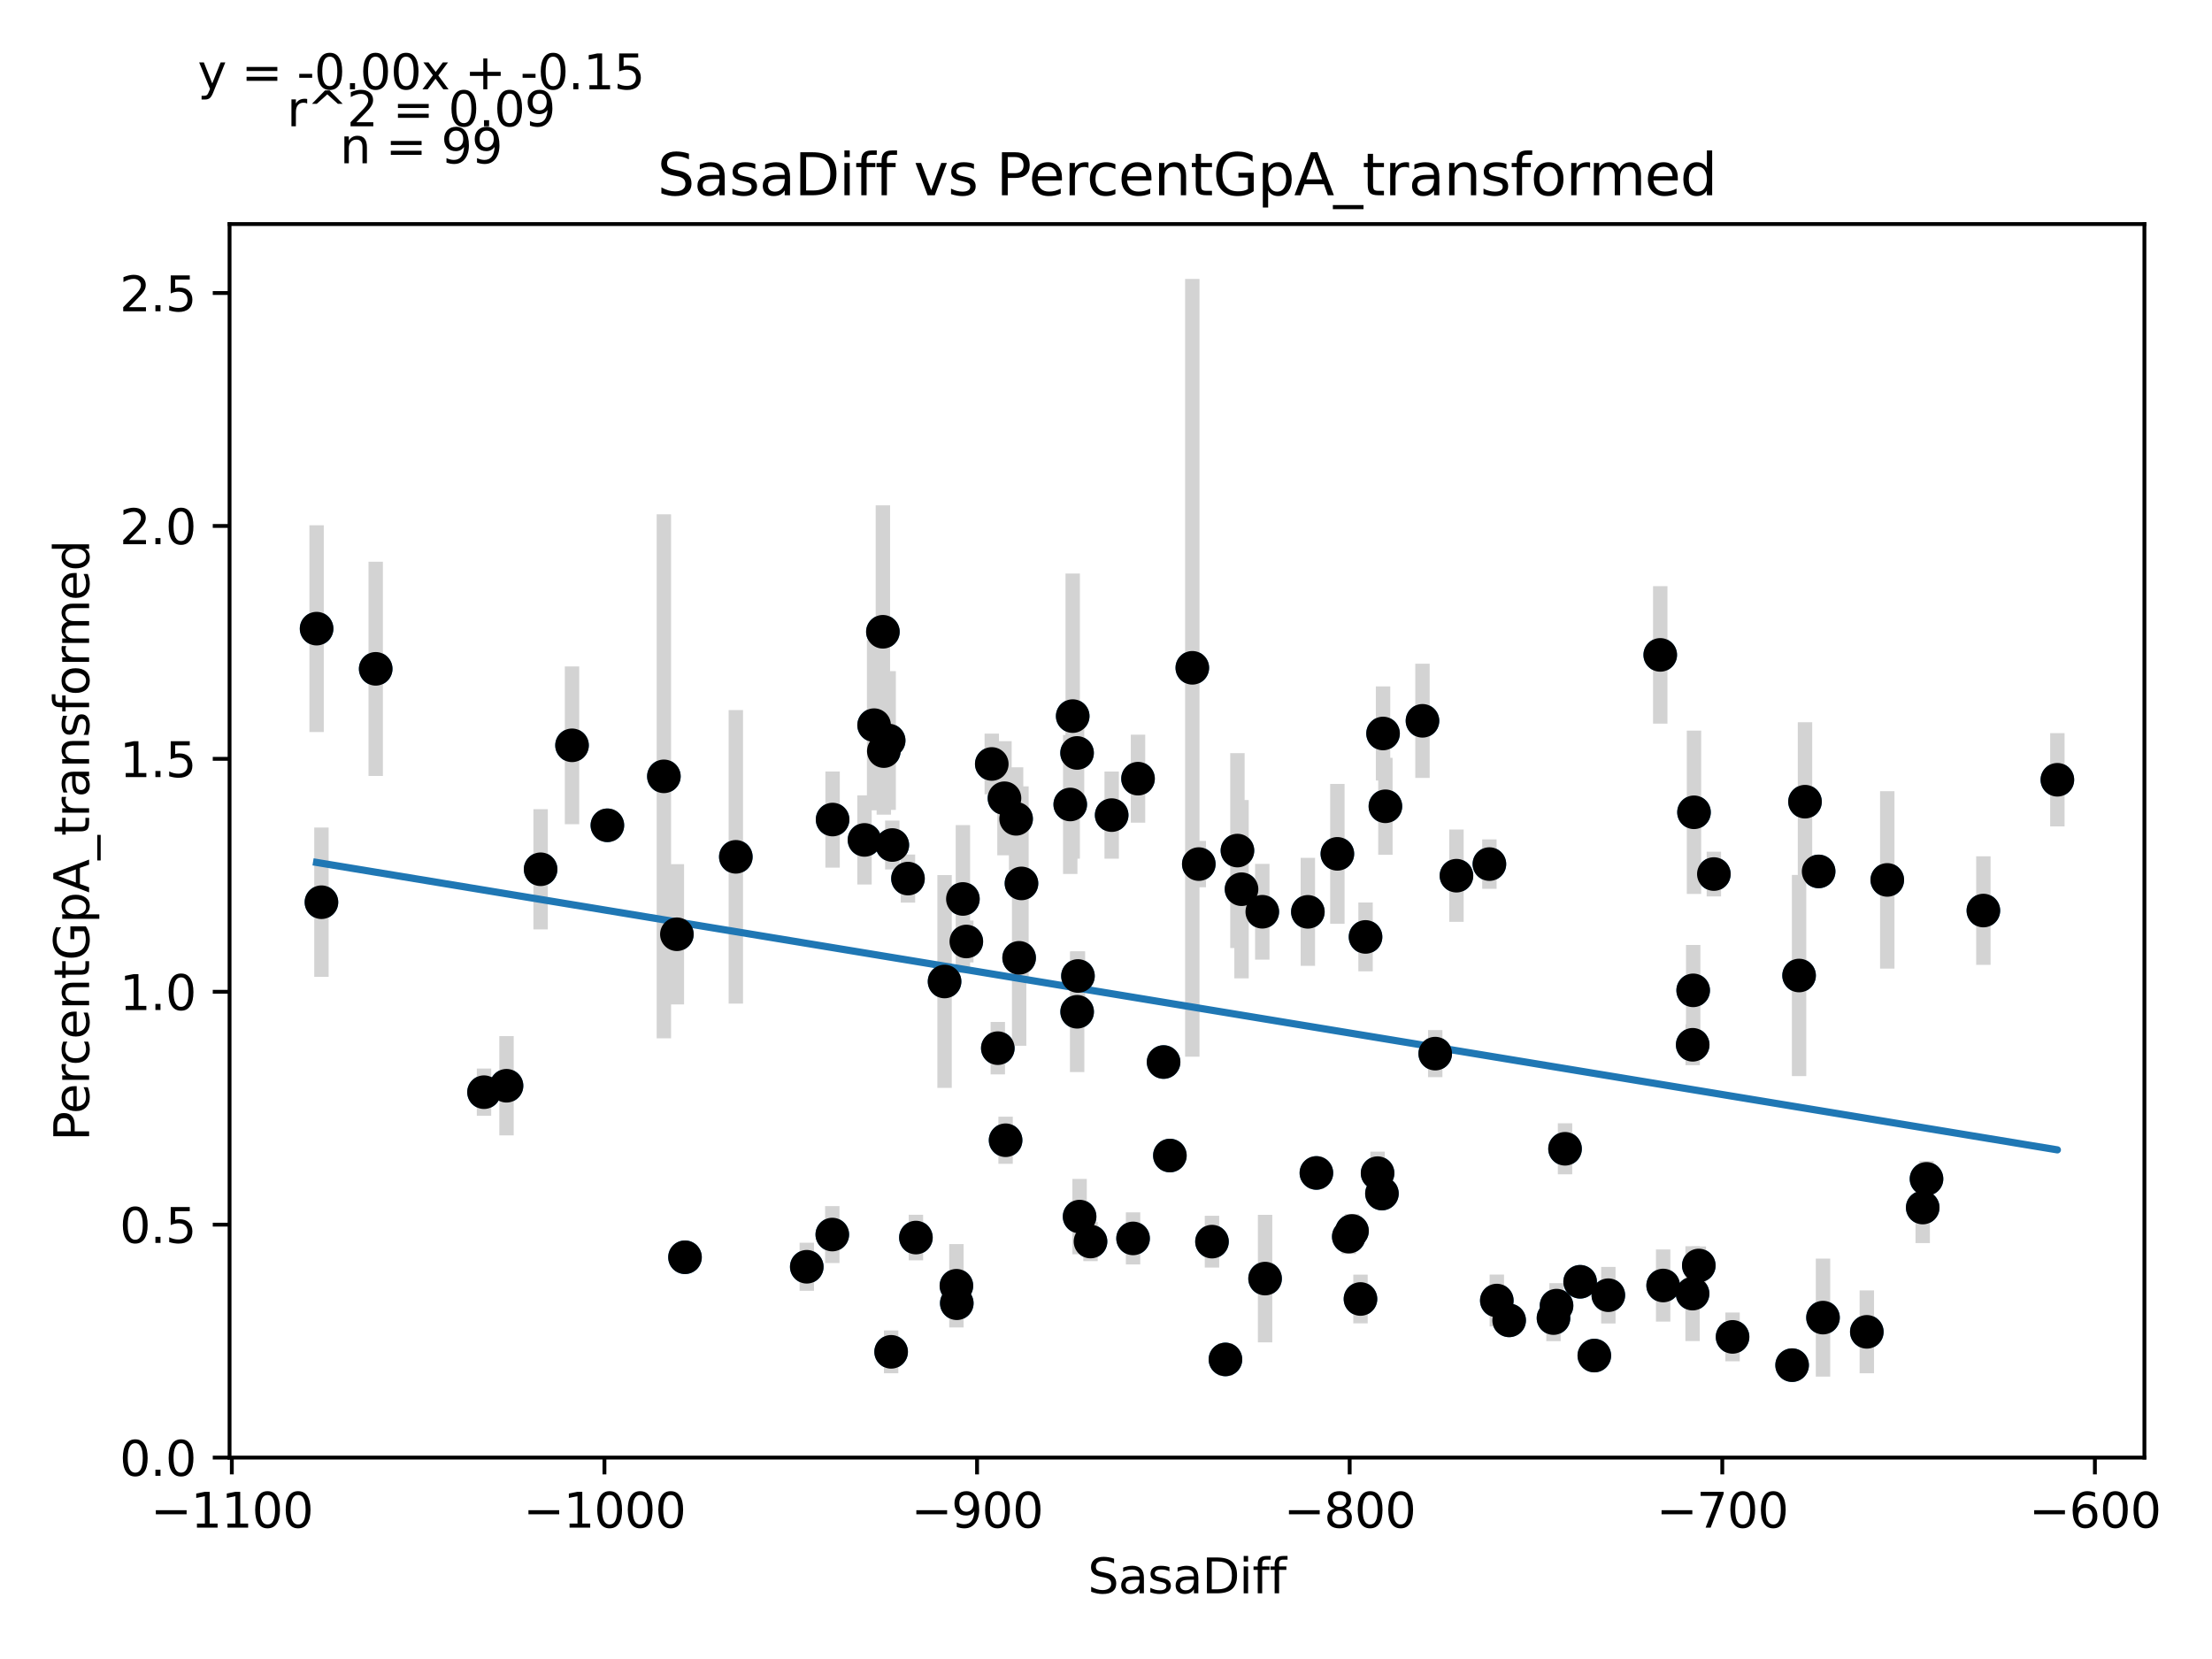 <?xml version="1.0" encoding="utf-8" standalone="no"?>
<!DOCTYPE svg PUBLIC "-//W3C//DTD SVG 1.1//EN"
  "http://www.w3.org/Graphics/SVG/1.1/DTD/svg11.dtd">
<svg xmlns:xlink="http://www.w3.org/1999/xlink" width="460.8pt" height="345.6pt" viewBox="0 0 460.8 345.6" xmlns="http://www.w3.org/2000/svg" version="1.1">
 <defs>
  <style type="text/css">*{stroke-linejoin: round; stroke-linecap: butt}</style>
 </defs>
 <g id="figure_1">
  <g id="patch_1">
   <path d="M 0 345.6 
L 460.8 345.6 
L 460.8 0 
L 0 0 
z
" style="fill: #ffffff"/>
  </g>
  <g id="axes_1">
   <g id="patch_2">
    <path d="M 47.821 303.64 
L 446.72 303.64 
L 446.72 46.676 
L 47.821 46.676 
z
" style="fill: #ffffff"/>
   </g>
   <g id="PathCollection_1">
    <defs>
     <path id="m5d99720c12" d="M 0 3 
C 0.796 3 1.559 2.684 2.121 2.121 
C 2.684 1.559 3 0.796 3 0 
C 3 -0.796 2.684 -1.559 2.121 -2.121 
C 1.559 -2.684 0.796 -3 0 -3 
C -0.796 -3 -1.559 -2.684 -2.121 -2.121 
C -2.684 -1.559 -3 -0.796 -3 0 
C -3 0.796 -2.684 1.559 -2.121 2.121 
C -1.559 2.684 -0.796 3 0 3 
z
" style="stroke: #1f77b4"/>
    </defs>
    <g clip-path="url(#pf68e024734)">
     <use xlink:href="#m5d99720c12" x="65.953" y="130.959" style="fill: #1f77b4; stroke: #1f77b4"/>
     <use xlink:href="#m5d99720c12" x="126.529" y="171.925" style="fill: #1f77b4; stroke: #1f77b4"/>
     <use xlink:href="#m5d99720c12" x="223.464" y="149.177" style="fill: #1f77b4; stroke: #1f77b4"/>
     <use xlink:href="#m5d99720c12" x="66.962" y="187.948" style="fill: #1f77b4; stroke: #1f77b4"/>
     <use xlink:href="#m5d99720c12" x="78.264" y="139.33" style="fill: #1f77b4; stroke: #1f77b4"/>
     <use xlink:href="#m5d99720c12" x="222.952" y="167.589" style="fill: #1f77b4; stroke: #1f77b4"/>
     <use xlink:href="#m5d99720c12" x="209.251" y="166.289" style="fill: #1f77b4; stroke: #1f77b4"/>
     <use xlink:href="#m5d99720c12" x="153.286" y="178.494" style="fill: #1f77b4; stroke: #1f77b4"/>
     <use xlink:href="#m5d99720c12" x="288.115" y="152.798" style="fill: #1f77b4; stroke: #1f77b4"/>
     <use xlink:href="#m5d99720c12" x="278.599" y="177.873" style="fill: #1f77b4; stroke: #1f77b4"/>
     <use xlink:href="#m5d99720c12" x="357.028" y="182.082" style="fill: #1f77b4; stroke: #1f77b4"/>
     <use xlink:href="#m5d99720c12" x="185.887" y="176.034" style="fill: #1f77b4; stroke: #1f77b4"/>
     <use xlink:href="#m5d99720c12" x="272.451" y="189.955" style="fill: #1f77b4; stroke: #1f77b4"/>
     <use xlink:href="#m5d99720c12" x="180.089" y="174.97" style="fill: #1f77b4; stroke: #1f77b4"/>
     <use xlink:href="#m5d99720c12" x="185.126" y="154.266" style="fill: #1f77b4; stroke: #1f77b4"/>
     <use xlink:href="#m5d99720c12" x="206.604" y="159.147" style="fill: #1f77b4; stroke: #1f77b4"/>
     <use xlink:href="#m5d99720c12" x="189.147" y="183.026" style="fill: #1f77b4; stroke: #1f77b4"/>
     <use xlink:href="#m5d99720c12" x="141.006" y="194.625" style="fill: #1f77b4; stroke: #1f77b4"/>
     <use xlink:href="#m5d99720c12" x="138.297" y="161.727" style="fill: #1f77b4; stroke: #1f77b4"/>
     <use xlink:href="#m5d99720c12" x="258.635" y="185.239" style="fill: #1f77b4; stroke: #1f77b4"/>
     <use xlink:href="#m5d99720c12" x="288.604" y="167.966" style="fill: #1f77b4; stroke: #1f77b4"/>
     <use xlink:href="#m5d99720c12" x="224.372" y="156.853" style="fill: #1f77b4; stroke: #1f77b4"/>
     <use xlink:href="#m5d99720c12" x="212.302" y="199.535" style="fill: #1f77b4; stroke: #1f77b4"/>
     <use xlink:href="#m5d99720c12" x="298.983" y="219.489" style="fill: #1f77b4; stroke: #1f77b4"/>
     <use xlink:href="#m5d99720c12" x="211.673" y="170.578" style="fill: #1f77b4; stroke: #1f77b4"/>
     <use xlink:href="#m5d99720c12" x="173.444" y="170.727" style="fill: #1f77b4; stroke: #1f77b4"/>
     <use xlink:href="#m5d99720c12" x="243.708" y="240.721" style="fill: #1f77b4; stroke: #1f77b4"/>
     <use xlink:href="#m5d99720c12" x="237.071" y="162.211" style="fill: #1f77b4; stroke: #1f77b4"/>
     <use xlink:href="#m5d99720c12" x="182.091" y="151.064" style="fill: #1f77b4; stroke: #1f77b4"/>
     <use xlink:href="#m5d99720c12" x="262.958" y="189.936" style="fill: #1f77b4; stroke: #1f77b4"/>
     <use xlink:href="#m5d99720c12" x="212.791" y="184.032" style="fill: #1f77b4; stroke: #1f77b4"/>
     <use xlink:href="#m5d99720c12" x="183.923" y="131.611" style="fill: #1f77b4; stroke: #1f77b4"/>
     <use xlink:href="#m5d99720c12" x="376.015" y="167.007" style="fill: #1f77b4; stroke: #1f77b4"/>
     <use xlink:href="#m5d99720c12" x="184.117" y="156.469" style="fill: #1f77b4; stroke: #1f77b4"/>
     <use xlink:href="#m5d99720c12" x="119.163" y="155.262" style="fill: #1f77b4; stroke: #1f77b4"/>
     <use xlink:href="#m5d99720c12" x="263.54" y="266.355" style="fill: #1f77b4; stroke: #1f77b4"/>
     <use xlink:href="#m5d99720c12" x="257.781" y="177.191" style="fill: #1f77b4; stroke: #1f77b4"/>
     <use xlink:href="#m5d99720c12" x="281.649" y="256.433" style="fill: #1f77b4; stroke: #1f77b4"/>
     <use xlink:href="#m5d99720c12" x="352.891" y="169.217" style="fill: #1f77b4; stroke: #1f77b4"/>
     <use xlink:href="#m5d99720c12" x="249.731" y="180.005" style="fill: #1f77b4; stroke: #1f77b4"/>
     <use xlink:href="#m5d99720c12" x="142.698" y="261.909" style="fill: #1f77b4; stroke: #1f77b4"/>
     <use xlink:href="#m5d99720c12" x="310.269" y="180.005" style="fill: #1f77b4; stroke: #1f77b4"/>
     <use xlink:href="#m5d99720c12" x="231.583" y="169.802" style="fill: #1f77b4; stroke: #1f77b4"/>
     <use xlink:href="#m5d99720c12" x="303.407" y="182.422" style="fill: #1f77b4; stroke: #1f77b4"/>
     <use xlink:href="#m5d99720c12" x="311.813" y="270.93" style="fill: #1f77b4; stroke: #1f77b4"/>
     <use xlink:href="#m5d99720c12" x="296.328" y="150.16" style="fill: #1f77b4; stroke: #1f77b4"/>
     <use xlink:href="#m5d99720c12" x="255.281" y="283.195" style="fill: #1f77b4; stroke: #1f77b4"/>
     <use xlink:href="#m5d99720c12" x="248.381" y="139.117" style="fill: #1f77b4; stroke: #1f77b4"/>
     <use xlink:href="#m5d99720c12" x="283.412" y="270.604" style="fill: #1f77b4; stroke: #1f77b4"/>
     <use xlink:href="#m5d99720c12" x="335.046" y="269.816" style="fill: #1f77b4; stroke: #1f77b4"/>
     <use xlink:href="#m5d99720c12" x="284.467" y="195.178" style="fill: #1f77b4; stroke: #1f77b4"/>
     <use xlink:href="#m5d99720c12" x="352.619" y="217.647" style="fill: #1f77b4; stroke: #1f77b4"/>
     <use xlink:href="#m5d99720c12" x="227.174" y="258.635" style="fill: #1f77b4; stroke: #1f77b4"/>
     <use xlink:href="#m5d99720c12" x="224.9" y="253.438" style="fill: #1f77b4; stroke: #1f77b4"/>
     <use xlink:href="#m5d99720c12" x="199.316" y="271.489" style="fill: #1f77b4; stroke: #1f77b4"/>
     <use xlink:href="#m5d99720c12" x="353.892" y="263.627" style="fill: #1f77b4; stroke: #1f77b4"/>
     <use xlink:href="#m5d99720c12" x="378.856" y="181.534" style="fill: #1f77b4; stroke: #1f77b4"/>
     <use xlink:href="#m5d99720c12" x="196.77" y="204.464" style="fill: #1f77b4; stroke: #1f77b4"/>
     <use xlink:href="#m5d99720c12" x="224.558" y="203.317" style="fill: #1f77b4; stroke: #1f77b4"/>
     <use xlink:href="#m5d99720c12" x="352.72" y="206.307" style="fill: #1f77b4; stroke: #1f77b4"/>
     <use xlink:href="#m5d99720c12" x="360.925" y="278.498" style="fill: #1f77b4; stroke: #1f77b4"/>
     <use xlink:href="#m5d99720c12" x="201.303" y="196.13" style="fill: #1f77b4; stroke: #1f77b4"/>
     <use xlink:href="#m5d99720c12" x="286.974" y="244.391" style="fill: #1f77b4; stroke: #1f77b4"/>
     <use xlink:href="#m5d99720c12" x="224.388" y="210.773" style="fill: #1f77b4; stroke: #1f77b4"/>
     <use xlink:href="#m5d99720c12" x="287.883" y="248.639" style="fill: #1f77b4; stroke: #1f77b4"/>
     <use xlink:href="#m5d99720c12" x="112.619" y="181.085" style="fill: #1f77b4; stroke: #1f77b4"/>
     <use xlink:href="#m5d99720c12" x="314.383" y="275.056" style="fill: #1f77b4; stroke: #1f77b4"/>
     <use xlink:href="#m5d99720c12" x="393.154" y="183.303" style="fill: #1f77b4; stroke: #1f77b4"/>
     <use xlink:href="#m5d99720c12" x="100.829" y="227.521" style="fill: #1f77b4; stroke: #1f77b4"/>
     <use xlink:href="#m5d99720c12" x="323.62" y="274.578" style="fill: #1f77b4; stroke: #1f77b4"/>
     <use xlink:href="#m5d99720c12" x="332.127" y="282.39" style="fill: #1f77b4; stroke: #1f77b4"/>
     <use xlink:href="#m5d99720c12" x="326.026" y="239.314" style="fill: #1f77b4; stroke: #1f77b4"/>
     <use xlink:href="#m5d99720c12" x="280.974" y="257.613" style="fill: #1f77b4; stroke: #1f77b4"/>
     <use xlink:href="#m5d99720c12" x="242.396" y="221.242" style="fill: #1f77b4; stroke: #1f77b4"/>
     <use xlink:href="#m5d99720c12" x="209.484" y="237.533" style="fill: #1f77b4; stroke: #1f77b4"/>
     <use xlink:href="#m5d99720c12" x="105.517" y="226.182" style="fill: #1f77b4; stroke: #1f77b4"/>
     <use xlink:href="#m5d99720c12" x="401.327" y="245.579" style="fill: #1f77b4; stroke: #1f77b4"/>
     <use xlink:href="#m5d99720c12" x="200.589" y="187.27" style="fill: #1f77b4; stroke: #1f77b4"/>
     <use xlink:href="#m5d99720c12" x="207.862" y="218.352" style="fill: #1f77b4; stroke: #1f77b4"/>
     <use xlink:href="#m5d99720c12" x="199.238" y="267.846" style="fill: #1f77b4; stroke: #1f77b4"/>
     <use xlink:href="#m5d99720c12" x="379.764" y="274.483" style="fill: #1f77b4; stroke: #1f77b4"/>
     <use xlink:href="#m5d99720c12" x="168.065" y="263.89" style="fill: #1f77b4; stroke: #1f77b4"/>
     <use xlink:href="#m5d99720c12" x="236.039" y="257.985" style="fill: #1f77b4; stroke: #1f77b4"/>
     <use xlink:href="#m5d99720c12" x="400.536" y="251.556" style="fill: #1f77b4; stroke: #1f77b4"/>
     <use xlink:href="#m5d99720c12" x="274.229" y="244.346" style="fill: #1f77b4; stroke: #1f77b4"/>
     <use xlink:href="#m5d99720c12" x="324.256" y="271.986" style="fill: #1f77b4; stroke: #1f77b4"/>
     <use xlink:href="#m5d99720c12" x="185.639" y="281.613" style="fill: #1f77b4; stroke: #1f77b4"/>
     <use xlink:href="#m5d99720c12" x="388.892" y="277.448" style="fill: #1f77b4; stroke: #1f77b4"/>
     <use xlink:href="#m5d99720c12" x="190.801" y="257.806" style="fill: #1f77b4; stroke: #1f77b4"/>
     <use xlink:href="#m5d99720c12" x="428.588" y="162.441" style="fill: #1f77b4; stroke: #1f77b4"/>
     <use xlink:href="#m5d99720c12" x="352.596" y="269.486" style="fill: #1f77b4; stroke: #1f77b4"/>
     <use xlink:href="#m5d99720c12" x="373.329" y="284.386" style="fill: #1f77b4; stroke: #1f77b4"/>
     <use xlink:href="#m5d99720c12" x="345.859" y="136.427" style="fill: #1f77b4; stroke: #1f77b4"/>
     <use xlink:href="#m5d99720c12" x="173.382" y="257.181" style="fill: #1f77b4; stroke: #1f77b4"/>
     <use xlink:href="#m5d99720c12" x="329.17" y="267.019" style="fill: #1f77b4; stroke: #1f77b4"/>
     <use xlink:href="#m5d99720c12" x="252.479" y="258.656" style="fill: #1f77b4; stroke: #1f77b4"/>
     <use xlink:href="#m5d99720c12" x="374.781" y="203.217" style="fill: #1f77b4; stroke: #1f77b4"/>
     <use xlink:href="#m5d99720c12" x="346.464" y="267.794" style="fill: #1f77b4; stroke: #1f77b4"/>
     <use xlink:href="#m5d99720c12" x="413.173" y="189.686" style="fill: #1f77b4; stroke: #1f77b4"/>
    </g>
   </g>
   <g id="matplotlib.axis_1">
    <g id="xtick_1">
     <g id="line2d_1">
      <defs>
       <path id="m6d556b9f70" d="M 0 0 
L 0 3.5 
" style="stroke: #000000; stroke-width: 0.8"/>
      </defs>
      <g>
       <use xlink:href="#m6d556b9f70" x="48.294" y="303.64" style="stroke: #000000; stroke-width: 0.8"/>
      </g>
     </g>
     <g id="text_1">
      <!-- −1100 -->
      <g transform="translate(31.379 318.238)scale(0.1 -0.1)">
       <defs>
        <path id="DejaVuSans-2212" d="M 678 2272 
L 4684 2272 
L 4684 1741 
L 678 1741 
L 678 2272 
z
" transform="scale(0.016)"/>
        <path id="DejaVuSans-31" d="M 794 531 
L 1825 531 
L 1825 4091 
L 703 3866 
L 703 4441 
L 1819 4666 
L 2450 4666 
L 2450 531 
L 3481 531 
L 3481 0 
L 794 0 
L 794 531 
z
" transform="scale(0.016)"/>
        <path id="DejaVuSans-30" d="M 2034 4250 
Q 1547 4250 1301 3770 
Q 1056 3291 1056 2328 
Q 1056 1369 1301 889 
Q 1547 409 2034 409 
Q 2525 409 2770 889 
Q 3016 1369 3016 2328 
Q 3016 3291 2770 3770 
Q 2525 4250 2034 4250 
z
M 2034 4750 
Q 2819 4750 3233 4129 
Q 3647 3509 3647 2328 
Q 3647 1150 3233 529 
Q 2819 -91 2034 -91 
Q 1250 -91 836 529 
Q 422 1150 422 2328 
Q 422 3509 836 4129 
Q 1250 4750 2034 4750 
z
" transform="scale(0.016)"/>
       </defs>
       <use xlink:href="#DejaVuSans-2212"/>
       <use xlink:href="#DejaVuSans-31" x="83.789"/>
       <use xlink:href="#DejaVuSans-31" x="147.412"/>
       <use xlink:href="#DejaVuSans-30" x="211.035"/>
       <use xlink:href="#DejaVuSans-30" x="274.658"/>
      </g>
     </g>
    </g>
    <g id="xtick_2">
     <g id="line2d_2">
      <g>
       <use xlink:href="#m6d556b9f70" x="125.916" y="303.64" style="stroke: #000000; stroke-width: 0.8"/>
      </g>
     </g>
     <g id="text_2">
      <!-- −1000 -->
      <g transform="translate(109.001 318.238)scale(0.1 -0.1)">
       <use xlink:href="#DejaVuSans-2212"/>
       <use xlink:href="#DejaVuSans-31" x="83.789"/>
       <use xlink:href="#DejaVuSans-30" x="147.412"/>
       <use xlink:href="#DejaVuSans-30" x="211.035"/>
       <use xlink:href="#DejaVuSans-30" x="274.658"/>
      </g>
     </g>
    </g>
    <g id="xtick_3">
     <g id="line2d_3">
      <g>
       <use xlink:href="#m6d556b9f70" x="203.538" y="303.64" style="stroke: #000000; stroke-width: 0.8"/>
      </g>
     </g>
     <g id="text_3">
      <!-- −900 -->
      <g transform="translate(189.805 318.238)scale(0.1 -0.1)">
       <defs>
        <path id="DejaVuSans-39" d="M 703 97 
L 703 672 
Q 941 559 1184 500 
Q 1428 441 1663 441 
Q 2288 441 2617 861 
Q 2947 1281 2994 2138 
Q 2813 1869 2534 1725 
Q 2256 1581 1919 1581 
Q 1219 1581 811 2004 
Q 403 2428 403 3163 
Q 403 3881 828 4315 
Q 1253 4750 1959 4750 
Q 2769 4750 3195 4129 
Q 3622 3509 3622 2328 
Q 3622 1225 3098 567 
Q 2575 -91 1691 -91 
Q 1453 -91 1209 -44 
Q 966 3 703 97 
z
M 1959 2075 
Q 2384 2075 2632 2365 
Q 2881 2656 2881 3163 
Q 2881 3666 2632 3958 
Q 2384 4250 1959 4250 
Q 1534 4250 1286 3958 
Q 1038 3666 1038 3163 
Q 1038 2656 1286 2365 
Q 1534 2075 1959 2075 
z
" transform="scale(0.016)"/>
       </defs>
       <use xlink:href="#DejaVuSans-2212"/>
       <use xlink:href="#DejaVuSans-39" x="83.789"/>
       <use xlink:href="#DejaVuSans-30" x="147.412"/>
       <use xlink:href="#DejaVuSans-30" x="211.035"/>
      </g>
     </g>
    </g>
    <g id="xtick_4">
     <g id="line2d_4">
      <g>
       <use xlink:href="#m6d556b9f70" x="281.16" y="303.64" style="stroke: #000000; stroke-width: 0.8"/>
      </g>
     </g>
     <g id="text_4">
      <!-- −800 -->
      <g transform="translate(267.427 318.238)scale(0.1 -0.1)">
       <defs>
        <path id="DejaVuSans-38" d="M 2034 2216 
Q 1584 2216 1326 1975 
Q 1069 1734 1069 1313 
Q 1069 891 1326 650 
Q 1584 409 2034 409 
Q 2484 409 2743 651 
Q 3003 894 3003 1313 
Q 3003 1734 2745 1975 
Q 2488 2216 2034 2216 
z
M 1403 2484 
Q 997 2584 770 2862 
Q 544 3141 544 3541 
Q 544 4100 942 4425 
Q 1341 4750 2034 4750 
Q 2731 4750 3128 4425 
Q 3525 4100 3525 3541 
Q 3525 3141 3298 2862 
Q 3072 2584 2669 2484 
Q 3125 2378 3379 2068 
Q 3634 1759 3634 1313 
Q 3634 634 3220 271 
Q 2806 -91 2034 -91 
Q 1263 -91 848 271 
Q 434 634 434 1313 
Q 434 1759 690 2068 
Q 947 2378 1403 2484 
z
M 1172 3481 
Q 1172 3119 1398 2916 
Q 1625 2713 2034 2713 
Q 2441 2713 2670 2916 
Q 2900 3119 2900 3481 
Q 2900 3844 2670 4047 
Q 2441 4250 2034 4250 
Q 1625 4250 1398 4047 
Q 1172 3844 1172 3481 
z
" transform="scale(0.016)"/>
       </defs>
       <use xlink:href="#DejaVuSans-2212"/>
       <use xlink:href="#DejaVuSans-38" x="83.789"/>
       <use xlink:href="#DejaVuSans-30" x="147.412"/>
       <use xlink:href="#DejaVuSans-30" x="211.035"/>
      </g>
     </g>
    </g>
    <g id="xtick_5">
     <g id="line2d_5">
      <g>
       <use xlink:href="#m6d556b9f70" x="358.783" y="303.64" style="stroke: #000000; stroke-width: 0.8"/>
      </g>
     </g>
     <g id="text_5">
      <!-- −700 -->
      <g transform="translate(345.049 318.238)scale(0.1 -0.1)">
       <defs>
        <path id="DejaVuSans-37" d="M 525 4666 
L 3525 4666 
L 3525 4397 
L 1831 0 
L 1172 0 
L 2766 4134 
L 525 4134 
L 525 4666 
z
" transform="scale(0.016)"/>
       </defs>
       <use xlink:href="#DejaVuSans-2212"/>
       <use xlink:href="#DejaVuSans-37" x="83.789"/>
       <use xlink:href="#DejaVuSans-30" x="147.412"/>
       <use xlink:href="#DejaVuSans-30" x="211.035"/>
      </g>
     </g>
    </g>
    <g id="xtick_6">
     <g id="line2d_6">
      <g>
       <use xlink:href="#m6d556b9f70" x="436.405" y="303.64" style="stroke: #000000; stroke-width: 0.8"/>
      </g>
     </g>
     <g id="text_6">
      <!-- −600 -->
      <g transform="translate(422.671 318.238)scale(0.1 -0.1)">
       <defs>
        <path id="DejaVuSans-36" d="M 2113 2584 
Q 1688 2584 1439 2293 
Q 1191 2003 1191 1497 
Q 1191 994 1439 701 
Q 1688 409 2113 409 
Q 2538 409 2786 701 
Q 3034 994 3034 1497 
Q 3034 2003 2786 2293 
Q 2538 2584 2113 2584 
z
M 3366 4563 
L 3366 3988 
Q 3128 4100 2886 4159 
Q 2644 4219 2406 4219 
Q 1781 4219 1451 3797 
Q 1122 3375 1075 2522 
Q 1259 2794 1537 2939 
Q 1816 3084 2150 3084 
Q 2853 3084 3261 2657 
Q 3669 2231 3669 1497 
Q 3669 778 3244 343 
Q 2819 -91 2113 -91 
Q 1303 -91 875 529 
Q 447 1150 447 2328 
Q 447 3434 972 4092 
Q 1497 4750 2381 4750 
Q 2619 4750 2861 4703 
Q 3103 4656 3366 4563 
z
" transform="scale(0.016)"/>
       </defs>
       <use xlink:href="#DejaVuSans-2212"/>
       <use xlink:href="#DejaVuSans-36" x="83.789"/>
       <use xlink:href="#DejaVuSans-30" x="147.412"/>
       <use xlink:href="#DejaVuSans-30" x="211.035"/>
      </g>
     </g>
    </g>
    <g id="text_7">
     <!-- SasaDiff -->
     <g transform="translate(226.604 331.917)scale(0.1 -0.1)">
      <defs>
       <path id="DejaVuSans-53" d="M 3425 4513 
L 3425 3897 
Q 3066 4069 2747 4153 
Q 2428 4238 2131 4238 
Q 1616 4238 1336 4038 
Q 1056 3838 1056 3469 
Q 1056 3159 1242 3001 
Q 1428 2844 1947 2747 
L 2328 2669 
Q 3034 2534 3370 2195 
Q 3706 1856 3706 1288 
Q 3706 609 3251 259 
Q 2797 -91 1919 -91 
Q 1588 -91 1214 -16 
Q 841 59 441 206 
L 441 856 
Q 825 641 1194 531 
Q 1563 422 1919 422 
Q 2459 422 2753 634 
Q 3047 847 3047 1241 
Q 3047 1584 2836 1778 
Q 2625 1972 2144 2069 
L 1759 2144 
Q 1053 2284 737 2584 
Q 422 2884 422 3419 
Q 422 4038 858 4394 
Q 1294 4750 2059 4750 
Q 2388 4750 2728 4690 
Q 3069 4631 3425 4513 
z
" transform="scale(0.016)"/>
       <path id="DejaVuSans-61" d="M 2194 1759 
Q 1497 1759 1228 1600 
Q 959 1441 959 1056 
Q 959 750 1161 570 
Q 1363 391 1709 391 
Q 2188 391 2477 730 
Q 2766 1069 2766 1631 
L 2766 1759 
L 2194 1759 
z
M 3341 1997 
L 3341 0 
L 2766 0 
L 2766 531 
Q 2569 213 2275 61 
Q 1981 -91 1556 -91 
Q 1019 -91 701 211 
Q 384 513 384 1019 
Q 384 1609 779 1909 
Q 1175 2209 1959 2209 
L 2766 2209 
L 2766 2266 
Q 2766 2663 2505 2880 
Q 2244 3097 1772 3097 
Q 1472 3097 1187 3025 
Q 903 2953 641 2809 
L 641 3341 
Q 956 3463 1253 3523 
Q 1550 3584 1831 3584 
Q 2591 3584 2966 3190 
Q 3341 2797 3341 1997 
z
" transform="scale(0.016)"/>
       <path id="DejaVuSans-73" d="M 2834 3397 
L 2834 2853 
Q 2591 2978 2328 3040 
Q 2066 3103 1784 3103 
Q 1356 3103 1142 2972 
Q 928 2841 928 2578 
Q 928 2378 1081 2264 
Q 1234 2150 1697 2047 
L 1894 2003 
Q 2506 1872 2764 1633 
Q 3022 1394 3022 966 
Q 3022 478 2636 193 
Q 2250 -91 1575 -91 
Q 1294 -91 989 -36 
Q 684 19 347 128 
L 347 722 
Q 666 556 975 473 
Q 1284 391 1588 391 
Q 1994 391 2212 530 
Q 2431 669 2431 922 
Q 2431 1156 2273 1281 
Q 2116 1406 1581 1522 
L 1381 1569 
Q 847 1681 609 1914 
Q 372 2147 372 2553 
Q 372 3047 722 3315 
Q 1072 3584 1716 3584 
Q 2034 3584 2315 3537 
Q 2597 3491 2834 3397 
z
" transform="scale(0.016)"/>
       <path id="DejaVuSans-44" d="M 1259 4147 
L 1259 519 
L 2022 519 
Q 2988 519 3436 956 
Q 3884 1394 3884 2338 
Q 3884 3275 3436 3711 
Q 2988 4147 2022 4147 
L 1259 4147 
z
M 628 4666 
L 1925 4666 
Q 3281 4666 3915 4102 
Q 4550 3538 4550 2338 
Q 4550 1131 3912 565 
Q 3275 0 1925 0 
L 628 0 
L 628 4666 
z
" transform="scale(0.016)"/>
       <path id="DejaVuSans-69" d="M 603 3500 
L 1178 3500 
L 1178 0 
L 603 0 
L 603 3500 
z
M 603 4863 
L 1178 4863 
L 1178 4134 
L 603 4134 
L 603 4863 
z
" transform="scale(0.016)"/>
       <path id="DejaVuSans-66" d="M 2375 4863 
L 2375 4384 
L 1825 4384 
Q 1516 4384 1395 4259 
Q 1275 4134 1275 3809 
L 1275 3500 
L 2222 3500 
L 2222 3053 
L 1275 3053 
L 1275 0 
L 697 0 
L 697 3053 
L 147 3053 
L 147 3500 
L 697 3500 
L 697 3744 
Q 697 4328 969 4595 
Q 1241 4863 1831 4863 
L 2375 4863 
z
" transform="scale(0.016)"/>
      </defs>
      <use xlink:href="#DejaVuSans-53"/>
      <use xlink:href="#DejaVuSans-61" x="63.477"/>
      <use xlink:href="#DejaVuSans-73" x="124.756"/>
      <use xlink:href="#DejaVuSans-61" x="176.855"/>
      <use xlink:href="#DejaVuSans-44" x="238.135"/>
      <use xlink:href="#DejaVuSans-69" x="315.137"/>
      <use xlink:href="#DejaVuSans-66" x="342.92"/>
      <use xlink:href="#DejaVuSans-66" x="378.125"/>
     </g>
    </g>
   </g>
   <g id="matplotlib.axis_2">
    <g id="ytick_1">
     <g id="line2d_7">
      <defs>
       <path id="m2a9615758e" d="M 0 0 
L -3.5 0 
" style="stroke: #000000; stroke-width: 0.8"/>
      </defs>
      <g>
       <use xlink:href="#m2a9615758e" x="47.821" y="303.64" style="stroke: #000000; stroke-width: 0.8"/>
      </g>
     </g>
     <g id="text_8">
      <!-- 0.0 -->
      <g transform="translate(24.918 307.439)scale(0.1 -0.1)">
       <defs>
        <path id="DejaVuSans-2e" d="M 684 794 
L 1344 794 
L 1344 0 
L 684 0 
L 684 794 
z
" transform="scale(0.016)"/>
       </defs>
       <use xlink:href="#DejaVuSans-30"/>
       <use xlink:href="#DejaVuSans-2e" x="63.623"/>
       <use xlink:href="#DejaVuSans-30" x="95.41"/>
      </g>
     </g>
    </g>
    <g id="ytick_2">
     <g id="line2d_8">
      <g>
       <use xlink:href="#m2a9615758e" x="47.821" y="255.121" style="stroke: #000000; stroke-width: 0.8"/>
      </g>
     </g>
     <g id="text_9">
      <!-- 0.5 -->
      <g transform="translate(24.918 258.92)scale(0.1 -0.1)">
       <defs>
        <path id="DejaVuSans-35" d="M 691 4666 
L 3169 4666 
L 3169 4134 
L 1269 4134 
L 1269 2991 
Q 1406 3038 1543 3061 
Q 1681 3084 1819 3084 
Q 2600 3084 3056 2656 
Q 3513 2228 3513 1497 
Q 3513 744 3044 326 
Q 2575 -91 1722 -91 
Q 1428 -91 1123 -41 
Q 819 9 494 109 
L 494 744 
Q 775 591 1075 516 
Q 1375 441 1709 441 
Q 2250 441 2565 725 
Q 2881 1009 2881 1497 
Q 2881 1984 2565 2268 
Q 2250 2553 1709 2553 
Q 1456 2553 1204 2497 
Q 953 2441 691 2322 
L 691 4666 
z
" transform="scale(0.016)"/>
       </defs>
       <use xlink:href="#DejaVuSans-30"/>
       <use xlink:href="#DejaVuSans-2e" x="63.623"/>
       <use xlink:href="#DejaVuSans-35" x="95.41"/>
      </g>
     </g>
    </g>
    <g id="ytick_3">
     <g id="line2d_9">
      <g>
       <use xlink:href="#m2a9615758e" x="47.821" y="206.602" style="stroke: #000000; stroke-width: 0.8"/>
      </g>
     </g>
     <g id="text_10">
      <!-- 1.0 -->
      <g transform="translate(24.918 210.401)scale(0.1 -0.1)">
       <use xlink:href="#DejaVuSans-31"/>
       <use xlink:href="#DejaVuSans-2e" x="63.623"/>
       <use xlink:href="#DejaVuSans-30" x="95.41"/>
      </g>
     </g>
    </g>
    <g id="ytick_4">
     <g id="line2d_10">
      <g>
       <use xlink:href="#m2a9615758e" x="47.821" y="158.083" style="stroke: #000000; stroke-width: 0.8"/>
      </g>
     </g>
     <g id="text_11">
      <!-- 1.5 -->
      <g transform="translate(24.918 161.882)scale(0.1 -0.1)">
       <use xlink:href="#DejaVuSans-31"/>
       <use xlink:href="#DejaVuSans-2e" x="63.623"/>
       <use xlink:href="#DejaVuSans-35" x="95.41"/>
      </g>
     </g>
    </g>
    <g id="ytick_5">
     <g id="line2d_11">
      <g>
       <use xlink:href="#m2a9615758e" x="47.821" y="109.564" style="stroke: #000000; stroke-width: 0.8"/>
      </g>
     </g>
     <g id="text_12">
      <!-- 2.0 -->
      <g transform="translate(24.918 113.363)scale(0.1 -0.1)">
       <defs>
        <path id="DejaVuSans-32" d="M 1228 531 
L 3431 531 
L 3431 0 
L 469 0 
L 469 531 
Q 828 903 1448 1529 
Q 2069 2156 2228 2338 
Q 2531 2678 2651 2914 
Q 2772 3150 2772 3378 
Q 2772 3750 2511 3984 
Q 2250 4219 1831 4219 
Q 1534 4219 1204 4116 
Q 875 4013 500 3803 
L 500 4441 
Q 881 4594 1212 4672 
Q 1544 4750 1819 4750 
Q 2544 4750 2975 4387 
Q 3406 4025 3406 3419 
Q 3406 3131 3298 2873 
Q 3191 2616 2906 2266 
Q 2828 2175 2409 1742 
Q 1991 1309 1228 531 
z
" transform="scale(0.016)"/>
       </defs>
       <use xlink:href="#DejaVuSans-32"/>
       <use xlink:href="#DejaVuSans-2e" x="63.623"/>
       <use xlink:href="#DejaVuSans-30" x="95.41"/>
      </g>
     </g>
    </g>
    <g id="ytick_6">
     <g id="line2d_12">
      <g>
       <use xlink:href="#m2a9615758e" x="47.821" y="61.045" style="stroke: #000000; stroke-width: 0.8"/>
      </g>
     </g>
     <g id="text_13">
      <!-- 2.5 -->
      <g transform="translate(24.918 64.844)scale(0.1 -0.1)">
       <use xlink:href="#DejaVuSans-32"/>
       <use xlink:href="#DejaVuSans-2e" x="63.623"/>
       <use xlink:href="#DejaVuSans-35" x="95.41"/>
      </g>
     </g>
    </g>
    <g id="text_14">
     <!-- PercentGpA_transformed -->
     <g transform="translate(18.56 237.696)rotate(-90)scale(0.1 -0.1)">
      <defs>
       <path id="DejaVuSans-50" d="M 1259 4147 
L 1259 2394 
L 2053 2394 
Q 2494 2394 2734 2622 
Q 2975 2850 2975 3272 
Q 2975 3691 2734 3919 
Q 2494 4147 2053 4147 
L 1259 4147 
z
M 628 4666 
L 2053 4666 
Q 2838 4666 3239 4311 
Q 3641 3956 3641 3272 
Q 3641 2581 3239 2228 
Q 2838 1875 2053 1875 
L 1259 1875 
L 1259 0 
L 628 0 
L 628 4666 
z
" transform="scale(0.016)"/>
       <path id="DejaVuSans-65" d="M 3597 1894 
L 3597 1613 
L 953 1613 
Q 991 1019 1311 708 
Q 1631 397 2203 397 
Q 2534 397 2845 478 
Q 3156 559 3463 722 
L 3463 178 
Q 3153 47 2828 -22 
Q 2503 -91 2169 -91 
Q 1331 -91 842 396 
Q 353 884 353 1716 
Q 353 2575 817 3079 
Q 1281 3584 2069 3584 
Q 2775 3584 3186 3129 
Q 3597 2675 3597 1894 
z
M 3022 2063 
Q 3016 2534 2758 2815 
Q 2500 3097 2075 3097 
Q 1594 3097 1305 2825 
Q 1016 2553 972 2059 
L 3022 2063 
z
" transform="scale(0.016)"/>
       <path id="DejaVuSans-72" d="M 2631 2963 
Q 2534 3019 2420 3045 
Q 2306 3072 2169 3072 
Q 1681 3072 1420 2755 
Q 1159 2438 1159 1844 
L 1159 0 
L 581 0 
L 581 3500 
L 1159 3500 
L 1159 2956 
Q 1341 3275 1631 3429 
Q 1922 3584 2338 3584 
Q 2397 3584 2469 3576 
Q 2541 3569 2628 3553 
L 2631 2963 
z
" transform="scale(0.016)"/>
       <path id="DejaVuSans-63" d="M 3122 3366 
L 3122 2828 
Q 2878 2963 2633 3030 
Q 2388 3097 2138 3097 
Q 1578 3097 1268 2742 
Q 959 2388 959 1747 
Q 959 1106 1268 751 
Q 1578 397 2138 397 
Q 2388 397 2633 464 
Q 2878 531 3122 666 
L 3122 134 
Q 2881 22 2623 -34 
Q 2366 -91 2075 -91 
Q 1284 -91 818 406 
Q 353 903 353 1747 
Q 353 2603 823 3093 
Q 1294 3584 2113 3584 
Q 2378 3584 2631 3529 
Q 2884 3475 3122 3366 
z
" transform="scale(0.016)"/>
       <path id="DejaVuSans-6e" d="M 3513 2113 
L 3513 0 
L 2938 0 
L 2938 2094 
Q 2938 2591 2744 2837 
Q 2550 3084 2163 3084 
Q 1697 3084 1428 2787 
Q 1159 2491 1159 1978 
L 1159 0 
L 581 0 
L 581 3500 
L 1159 3500 
L 1159 2956 
Q 1366 3272 1645 3428 
Q 1925 3584 2291 3584 
Q 2894 3584 3203 3211 
Q 3513 2838 3513 2113 
z
" transform="scale(0.016)"/>
       <path id="DejaVuSans-74" d="M 1172 4494 
L 1172 3500 
L 2356 3500 
L 2356 3053 
L 1172 3053 
L 1172 1153 
Q 1172 725 1289 603 
Q 1406 481 1766 481 
L 2356 481 
L 2356 0 
L 1766 0 
Q 1100 0 847 248 
Q 594 497 594 1153 
L 594 3053 
L 172 3053 
L 172 3500 
L 594 3500 
L 594 4494 
L 1172 4494 
z
" transform="scale(0.016)"/>
       <path id="DejaVuSans-47" d="M 3809 666 
L 3809 1919 
L 2778 1919 
L 2778 2438 
L 4434 2438 
L 4434 434 
Q 4069 175 3628 42 
Q 3188 -91 2688 -91 
Q 1594 -91 976 548 
Q 359 1188 359 2328 
Q 359 3472 976 4111 
Q 1594 4750 2688 4750 
Q 3144 4750 3555 4637 
Q 3966 4525 4313 4306 
L 4313 3634 
Q 3963 3931 3569 4081 
Q 3175 4231 2741 4231 
Q 1884 4231 1454 3753 
Q 1025 3275 1025 2328 
Q 1025 1384 1454 906 
Q 1884 428 2741 428 
Q 3075 428 3337 486 
Q 3600 544 3809 666 
z
" transform="scale(0.016)"/>
       <path id="DejaVuSans-70" d="M 1159 525 
L 1159 -1331 
L 581 -1331 
L 581 3500 
L 1159 3500 
L 1159 2969 
Q 1341 3281 1617 3432 
Q 1894 3584 2278 3584 
Q 2916 3584 3314 3078 
Q 3713 2572 3713 1747 
Q 3713 922 3314 415 
Q 2916 -91 2278 -91 
Q 1894 -91 1617 61 
Q 1341 213 1159 525 
z
M 3116 1747 
Q 3116 2381 2855 2742 
Q 2594 3103 2138 3103 
Q 1681 3103 1420 2742 
Q 1159 2381 1159 1747 
Q 1159 1113 1420 752 
Q 1681 391 2138 391 
Q 2594 391 2855 752 
Q 3116 1113 3116 1747 
z
" transform="scale(0.016)"/>
       <path id="DejaVuSans-41" d="M 2188 4044 
L 1331 1722 
L 3047 1722 
L 2188 4044 
z
M 1831 4666 
L 2547 4666 
L 4325 0 
L 3669 0 
L 3244 1197 
L 1141 1197 
L 716 0 
L 50 0 
L 1831 4666 
z
" transform="scale(0.016)"/>
       <path id="DejaVuSans-5f" d="M 3263 -1063 
L 3263 -1509 
L -63 -1509 
L -63 -1063 
L 3263 -1063 
z
" transform="scale(0.016)"/>
       <path id="DejaVuSans-6f" d="M 1959 3097 
Q 1497 3097 1228 2736 
Q 959 2375 959 1747 
Q 959 1119 1226 758 
Q 1494 397 1959 397 
Q 2419 397 2687 759 
Q 2956 1122 2956 1747 
Q 2956 2369 2687 2733 
Q 2419 3097 1959 3097 
z
M 1959 3584 
Q 2709 3584 3137 3096 
Q 3566 2609 3566 1747 
Q 3566 888 3137 398 
Q 2709 -91 1959 -91 
Q 1206 -91 779 398 
Q 353 888 353 1747 
Q 353 2609 779 3096 
Q 1206 3584 1959 3584 
z
" transform="scale(0.016)"/>
       <path id="DejaVuSans-6d" d="M 3328 2828 
Q 3544 3216 3844 3400 
Q 4144 3584 4550 3584 
Q 5097 3584 5394 3201 
Q 5691 2819 5691 2113 
L 5691 0 
L 5113 0 
L 5113 2094 
Q 5113 2597 4934 2840 
Q 4756 3084 4391 3084 
Q 3944 3084 3684 2787 
Q 3425 2491 3425 1978 
L 3425 0 
L 2847 0 
L 2847 2094 
Q 2847 2600 2669 2842 
Q 2491 3084 2119 3084 
Q 1678 3084 1418 2786 
Q 1159 2488 1159 1978 
L 1159 0 
L 581 0 
L 581 3500 
L 1159 3500 
L 1159 2956 
Q 1356 3278 1631 3431 
Q 1906 3584 2284 3584 
Q 2666 3584 2933 3390 
Q 3200 3197 3328 2828 
z
" transform="scale(0.016)"/>
       <path id="DejaVuSans-64" d="M 2906 2969 
L 2906 4863 
L 3481 4863 
L 3481 0 
L 2906 0 
L 2906 525 
Q 2725 213 2448 61 
Q 2172 -91 1784 -91 
Q 1150 -91 751 415 
Q 353 922 353 1747 
Q 353 2572 751 3078 
Q 1150 3584 1784 3584 
Q 2172 3584 2448 3432 
Q 2725 3281 2906 2969 
z
M 947 1747 
Q 947 1113 1208 752 
Q 1469 391 1925 391 
Q 2381 391 2643 752 
Q 2906 1113 2906 1747 
Q 2906 2381 2643 2742 
Q 2381 3103 1925 3103 
Q 1469 3103 1208 2742 
Q 947 2381 947 1747 
z
" transform="scale(0.016)"/>
      </defs>
      <use xlink:href="#DejaVuSans-50"/>
      <use xlink:href="#DejaVuSans-65" x="56.678"/>
      <use xlink:href="#DejaVuSans-72" x="118.201"/>
      <use xlink:href="#DejaVuSans-63" x="157.064"/>
      <use xlink:href="#DejaVuSans-65" x="212.045"/>
      <use xlink:href="#DejaVuSans-6e" x="273.568"/>
      <use xlink:href="#DejaVuSans-74" x="336.947"/>
      <use xlink:href="#DejaVuSans-47" x="376.156"/>
      <use xlink:href="#DejaVuSans-70" x="453.646"/>
      <use xlink:href="#DejaVuSans-41" x="517.123"/>
      <use xlink:href="#DejaVuSans-5f" x="585.531"/>
      <use xlink:href="#DejaVuSans-74" x="635.531"/>
      <use xlink:href="#DejaVuSans-72" x="674.74"/>
      <use xlink:href="#DejaVuSans-61" x="715.854"/>
      <use xlink:href="#DejaVuSans-6e" x="777.133"/>
      <use xlink:href="#DejaVuSans-73" x="840.512"/>
      <use xlink:href="#DejaVuSans-66" x="892.611"/>
      <use xlink:href="#DejaVuSans-6f" x="927.816"/>
      <use xlink:href="#DejaVuSans-72" x="988.998"/>
      <use xlink:href="#DejaVuSans-6d" x="1028.361"/>
      <use xlink:href="#DejaVuSans-65" x="1125.773"/>
      <use xlink:href="#DejaVuSans-64" x="1187.297"/>
     </g>
    </g>
   </g>
   <g id="LineCollection_1">
    <path d="M 65.953 152.498 
L 65.953 109.421 
" clip-path="url(#pf68e024734)" style="fill: none; stroke: #d3d3d3; stroke-width: 3"/>
    <path d="M 126.529 175.254 
L 126.529 168.596 
" clip-path="url(#pf68e024734)" style="fill: none; stroke: #d3d3d3; stroke-width: 3"/>
    <path d="M 223.464 178.872 
L 223.464 119.482 
" clip-path="url(#pf68e024734)" style="fill: none; stroke: #d3d3d3; stroke-width: 3"/>
    <path d="M 66.962 203.505 
L 66.962 172.39 
" clip-path="url(#pf68e024734)" style="fill: none; stroke: #d3d3d3; stroke-width: 3"/>
    <path d="M 78.264 161.644 
L 78.264 117.017 
" clip-path="url(#pf68e024734)" style="fill: none; stroke: #d3d3d3; stroke-width: 3"/>
    <path d="M 222.952 182.06 
L 222.952 153.117 
" clip-path="url(#pf68e024734)" style="fill: none; stroke: #d3d3d3; stroke-width: 3"/>
    <path d="M 209.251 178.18 
L 209.251 154.399 
" clip-path="url(#pf68e024734)" style="fill: none; stroke: #d3d3d3; stroke-width: 3"/>
    <path d="M 153.286 209.064 
L 153.286 147.925 
" clip-path="url(#pf68e024734)" style="fill: none; stroke: #d3d3d3; stroke-width: 3"/>
    <path d="M 288.115 162.596 
L 288.115 143 
" clip-path="url(#pf68e024734)" style="fill: none; stroke: #d3d3d3; stroke-width: 3"/>
    <path d="M 278.599 192.445 
L 278.599 163.302 
" clip-path="url(#pf68e024734)" style="fill: none; stroke: #d3d3d3; stroke-width: 3"/>
    <path d="M 357.028 186.742 
L 357.028 177.422 
" clip-path="url(#pf68e024734)" style="fill: none; stroke: #d3d3d3; stroke-width: 3"/>
    <path d="M 185.887 181.128 
L 185.887 170.941 
" clip-path="url(#pf68e024734)" style="fill: none; stroke: #d3d3d3; stroke-width: 3"/>
    <path d="M 272.451 201.209 
L 272.451 178.701 
" clip-path="url(#pf68e024734)" style="fill: none; stroke: #d3d3d3; stroke-width: 3"/>
    <path d="M 180.089 184.255 
L 180.089 165.686 
" clip-path="url(#pf68e024734)" style="fill: none; stroke: #d3d3d3; stroke-width: 3"/>
    <path d="M 185.126 168.717 
L 185.126 139.814 
" clip-path="url(#pf68e024734)" style="fill: none; stroke: #d3d3d3; stroke-width: 3"/>
    <path d="M 206.604 165.47 
L 206.604 152.825 
" clip-path="url(#pf68e024734)" style="fill: none; stroke: #d3d3d3; stroke-width: 3"/>
    <path d="M 189.147 188.033 
L 189.147 178.02 
" clip-path="url(#pf68e024734)" style="fill: none; stroke: #d3d3d3; stroke-width: 3"/>
    <path d="M 141.006 209.234 
L 141.006 180.015 
" clip-path="url(#pf68e024734)" style="fill: none; stroke: #d3d3d3; stroke-width: 3"/>
    <path d="M 138.297 216.308 
L 138.297 107.145 
" clip-path="url(#pf68e024734)" style="fill: none; stroke: #d3d3d3; stroke-width: 3"/>
    <path d="M 258.635 203.811 
L 258.635 166.666 
" clip-path="url(#pf68e024734)" style="fill: none; stroke: #d3d3d3; stroke-width: 3"/>
    <path d="M 288.604 178.064 
L 288.604 157.868 
" clip-path="url(#pf68e024734)" style="fill: none; stroke: #d3d3d3; stroke-width: 3"/>
    <path d="M 224.372 166.177 
L 224.372 147.528 
" clip-path="url(#pf68e024734)" style="fill: none; stroke: #d3d3d3; stroke-width: 3"/>
    <path d="M 212.302 217.856 
L 212.302 181.215 
" clip-path="url(#pf68e024734)" style="fill: none; stroke: #d3d3d3; stroke-width: 3"/>
    <path d="M 298.983 224.389 
L 298.983 214.589 
" clip-path="url(#pf68e024734)" style="fill: none; stroke: #d3d3d3; stroke-width: 3"/>
    <path d="M 211.673 181.317 
L 211.673 159.84 
" clip-path="url(#pf68e024734)" style="fill: none; stroke: #d3d3d3; stroke-width: 3"/>
    <path d="M 173.444 180.74 
L 173.444 160.714 
" clip-path="url(#pf68e024734)" style="fill: none; stroke: #d3d3d3; stroke-width: 3"/>
    <path d="M 243.708 243.878 
L 243.708 237.565 
" clip-path="url(#pf68e024734)" style="fill: none; stroke: #d3d3d3; stroke-width: 3"/>
    <path d="M 237.071 171.38 
L 237.071 153.042 
" clip-path="url(#pf68e024734)" style="fill: none; stroke: #d3d3d3; stroke-width: 3"/>
    <path d="M 182.091 168.797 
L 182.091 133.332 
" clip-path="url(#pf68e024734)" style="fill: none; stroke: #d3d3d3; stroke-width: 3"/>
    <path d="M 262.958 199.913 
L 262.958 179.959 
" clip-path="url(#pf68e024734)" style="fill: none; stroke: #d3d3d3; stroke-width: 3"/>
    <path d="M 212.791 204.257 
L 212.791 163.807 
" clip-path="url(#pf68e024734)" style="fill: none; stroke: #d3d3d3; stroke-width: 3"/>
    <path d="M 183.923 157.953 
L 183.923 105.269 
" clip-path="url(#pf68e024734)" style="fill: none; stroke: #d3d3d3; stroke-width: 3"/>
    <path d="M 376.015 183.564 
L 376.015 150.45 
" clip-path="url(#pf68e024734)" style="fill: none; stroke: #d3d3d3; stroke-width: 3"/>
    <path d="M 184.117 169.705 
L 184.117 143.234 
" clip-path="url(#pf68e024734)" style="fill: none; stroke: #d3d3d3; stroke-width: 3"/>
    <path d="M 119.163 171.7 
L 119.163 138.824 
" clip-path="url(#pf68e024734)" style="fill: none; stroke: #d3d3d3; stroke-width: 3"/>
    <path d="M 263.54 279.637 
L 263.54 253.073 
" clip-path="url(#pf68e024734)" style="fill: none; stroke: #d3d3d3; stroke-width: 3"/>
    <path d="M 257.781 197.488 
L 257.781 156.895 
" clip-path="url(#pf68e024734)" style="fill: none; stroke: #d3d3d3; stroke-width: 3"/>
    <path d="M 281.649 259.962 
L 281.649 252.904 
" clip-path="url(#pf68e024734)" style="fill: none; stroke: #d3d3d3; stroke-width: 3"/>
    <path d="M 352.891 186.23 
L 352.891 152.204 
" clip-path="url(#pf68e024734)" style="fill: none; stroke: #d3d3d3; stroke-width: 3"/>
    <path d="M 249.731 184.837 
L 249.731 175.173 
" clip-path="url(#pf68e024734)" style="fill: none; stroke: #d3d3d3; stroke-width: 3"/>
    <path d="M 142.698 263.432 
L 142.698 260.386 
" clip-path="url(#pf68e024734)" style="fill: none; stroke: #d3d3d3; stroke-width: 3"/>
    <path d="M 310.269 185.154 
L 310.269 174.856 
" clip-path="url(#pf68e024734)" style="fill: none; stroke: #d3d3d3; stroke-width: 3"/>
    <path d="M 231.583 178.879 
L 231.583 160.725 
" clip-path="url(#pf68e024734)" style="fill: none; stroke: #d3d3d3; stroke-width: 3"/>
    <path d="M 303.407 192.04 
L 303.407 172.803 
" clip-path="url(#pf68e024734)" style="fill: none; stroke: #d3d3d3; stroke-width: 3"/>
    <path d="M 311.813 276.337 
L 311.813 265.524 
" clip-path="url(#pf68e024734)" style="fill: none; stroke: #d3d3d3; stroke-width: 3"/>
    <path d="M 296.328 162.056 
L 296.328 138.265 
" clip-path="url(#pf68e024734)" style="fill: none; stroke: #d3d3d3; stroke-width: 3"/>
    <path d="M 255.281 286.594 
L 255.281 279.797 
" clip-path="url(#pf68e024734)" style="fill: none; stroke: #d3d3d3; stroke-width: 3"/>
    <path d="M 248.381 220.125 
L 248.381 58.109 
" clip-path="url(#pf68e024734)" style="fill: none; stroke: #d3d3d3; stroke-width: 3"/>
    <path d="M 283.412 275.678 
L 283.412 265.53 
" clip-path="url(#pf68e024734)" style="fill: none; stroke: #d3d3d3; stroke-width: 3"/>
    <path d="M 335.046 275.705 
L 335.046 263.927 
" clip-path="url(#pf68e024734)" style="fill: none; stroke: #d3d3d3; stroke-width: 3"/>
    <path d="M 284.467 202.344 
L 284.467 188.012 
" clip-path="url(#pf68e024734)" style="fill: none; stroke: #d3d3d3; stroke-width: 3"/>
    <path d="M 352.619 221.9 
L 352.619 213.394 
" clip-path="url(#pf68e024734)" style="fill: none; stroke: #d3d3d3; stroke-width: 3"/>
    <path d="M 227.174 262.716 
L 227.174 254.554 
" clip-path="url(#pf68e024734)" style="fill: none; stroke: #d3d3d3; stroke-width: 3"/>
    <path d="M 224.9 261.291 
L 224.9 245.584 
" clip-path="url(#pf68e024734)" style="fill: none; stroke: #d3d3d3; stroke-width: 3"/>
    <path d="M 199.316 271.909 
L 199.316 271.069 
" clip-path="url(#pf68e024734)" style="fill: none; stroke: #d3d3d3; stroke-width: 3"/>
    <path d="M 353.892 267.602 
L 353.892 259.653 
" clip-path="url(#pf68e024734)" style="fill: none; stroke: #d3d3d3; stroke-width: 3"/>
    <path d="M 378.856 182.89 
L 378.856 180.178 
" clip-path="url(#pf68e024734)" style="fill: none; stroke: #d3d3d3; stroke-width: 3"/>
    <path d="M 196.77 226.632 
L 196.77 182.297 
" clip-path="url(#pf68e024734)" style="fill: none; stroke: #d3d3d3; stroke-width: 3"/>
    <path d="M 224.558 208.459 
L 224.558 198.176 
" clip-path="url(#pf68e024734)" style="fill: none; stroke: #d3d3d3; stroke-width: 3"/>
    <path d="M 352.72 215.758 
L 352.72 196.856 
" clip-path="url(#pf68e024734)" style="fill: none; stroke: #d3d3d3; stroke-width: 3"/>
    <path d="M 360.925 283.577 
L 360.925 273.418 
" clip-path="url(#pf68e024734)" style="fill: none; stroke: #d3d3d3; stroke-width: 3"/>
    <path d="M 201.303 200.492 
L 201.303 191.768 
" clip-path="url(#pf68e024734)" style="fill: none; stroke: #d3d3d3; stroke-width: 3"/>
    <path d="M 286.974 248.87 
L 286.974 239.911 
" clip-path="url(#pf68e024734)" style="fill: none; stroke: #d3d3d3; stroke-width: 3"/>
    <path d="M 224.388 223.336 
L 224.388 198.21 
" clip-path="url(#pf68e024734)" style="fill: none; stroke: #d3d3d3; stroke-width: 3"/>
    <path d="M 287.883 250.203 
L 287.883 247.075 
" clip-path="url(#pf68e024734)" style="fill: none; stroke: #d3d3d3; stroke-width: 3"/>
    <path d="M 112.619 193.606 
L 112.619 168.564 
" clip-path="url(#pf68e024734)" style="fill: none; stroke: #d3d3d3; stroke-width: 3"/>
    <path d="M 314.383 276.362 
L 314.383 273.749 
" clip-path="url(#pf68e024734)" style="fill: none; stroke: #d3d3d3; stroke-width: 3"/>
    <path d="M 393.154 201.785 
L 393.154 164.822 
" clip-path="url(#pf68e024734)" style="fill: none; stroke: #d3d3d3; stroke-width: 3"/>
    <path d="M 100.829 232.44 
L 100.829 222.602 
" clip-path="url(#pf68e024734)" style="fill: none; stroke: #d3d3d3; stroke-width: 3"/>
    <path d="M 323.62 279.396 
L 323.62 269.76 
" clip-path="url(#pf68e024734)" style="fill: none; stroke: #d3d3d3; stroke-width: 3"/>
    <path d="M 332.127 284.673 
L 332.127 280.107 
" clip-path="url(#pf68e024734)" style="fill: none; stroke: #d3d3d3; stroke-width: 3"/>
    <path d="M 326.026 244.626 
L 326.026 234.002 
" clip-path="url(#pf68e024734)" style="fill: none; stroke: #d3d3d3; stroke-width: 3"/>
    <path d="M 280.974 261.228 
L 280.974 253.998 
" clip-path="url(#pf68e024734)" style="fill: none; stroke: #d3d3d3; stroke-width: 3"/>
    <path d="M 242.396 221.703 
L 242.396 220.781 
" clip-path="url(#pf68e024734)" style="fill: none; stroke: #d3d3d3; stroke-width: 3"/>
    <path d="M 209.484 242.443 
L 209.484 232.622 
" clip-path="url(#pf68e024734)" style="fill: none; stroke: #d3d3d3; stroke-width: 3"/>
    <path d="M 105.517 236.519 
L 105.517 215.844 
" clip-path="url(#pf68e024734)" style="fill: none; stroke: #d3d3d3; stroke-width: 3"/>
    <path d="M 401.327 249.277 
L 401.327 241.882 
" clip-path="url(#pf68e024734)" style="fill: none; stroke: #d3d3d3; stroke-width: 3"/>
    <path d="M 200.589 202.654 
L 200.589 171.885 
" clip-path="url(#pf68e024734)" style="fill: none; stroke: #d3d3d3; stroke-width: 3"/>
    <path d="M 207.862 223.812 
L 207.862 212.893 
" clip-path="url(#pf68e024734)" style="fill: none; stroke: #d3d3d3; stroke-width: 3"/>
    <path d="M 199.238 276.524 
L 199.238 259.167 
" clip-path="url(#pf68e024734)" style="fill: none; stroke: #d3d3d3; stroke-width: 3"/>
    <path d="M 379.764 286.775 
L 379.764 262.191 
" clip-path="url(#pf68e024734)" style="fill: none; stroke: #d3d3d3; stroke-width: 3"/>
    <path d="M 168.065 268.902 
L 168.065 258.878 
" clip-path="url(#pf68e024734)" style="fill: none; stroke: #d3d3d3; stroke-width: 3"/>
    <path d="M 236.039 263.409 
L 236.039 252.561 
" clip-path="url(#pf68e024734)" style="fill: none; stroke: #d3d3d3; stroke-width: 3"/>
    <path d="M 400.536 258.96 
L 400.536 244.153 
" clip-path="url(#pf68e024734)" style="fill: none; stroke: #d3d3d3; stroke-width: 3"/>
    <path d="M 274.229 247.695 
L 274.229 240.997 
" clip-path="url(#pf68e024734)" style="fill: none; stroke: #d3d3d3; stroke-width: 3"/>
    <path d="M 324.256 276.667 
L 324.256 267.305 
" clip-path="url(#pf68e024734)" style="fill: none; stroke: #d3d3d3; stroke-width: 3"/>
    <path d="M 185.639 286.074 
L 185.639 277.153 
" clip-path="url(#pf68e024734)" style="fill: none; stroke: #d3d3d3; stroke-width: 3"/>
    <path d="M 388.892 286.08 
L 388.892 268.816 
" clip-path="url(#pf68e024734)" style="fill: none; stroke: #d3d3d3; stroke-width: 3"/>
    <path d="M 190.801 262.549 
L 190.801 253.062 
" clip-path="url(#pf68e024734)" style="fill: none; stroke: #d3d3d3; stroke-width: 3"/>
    <path d="M 428.588 172.151 
L 428.588 152.731 
" clip-path="url(#pf68e024734)" style="fill: none; stroke: #d3d3d3; stroke-width: 3"/>
    <path d="M 352.596 279.366 
L 352.596 259.605 
" clip-path="url(#pf68e024734)" style="fill: none; stroke: #d3d3d3; stroke-width: 3"/>
    <path d="M 373.329 286.728 
L 373.329 282.044 
" clip-path="url(#pf68e024734)" style="fill: none; stroke: #d3d3d3; stroke-width: 3"/>
    <path d="M 345.859 150.752 
L 345.859 122.101 
" clip-path="url(#pf68e024734)" style="fill: none; stroke: #d3d3d3; stroke-width: 3"/>
    <path d="M 173.382 263.105 
L 173.382 251.258 
" clip-path="url(#pf68e024734)" style="fill: none; stroke: #d3d3d3; stroke-width: 3"/>
    <path d="M 329.17 270.045 
L 329.17 263.993 
" clip-path="url(#pf68e024734)" style="fill: none; stroke: #d3d3d3; stroke-width: 3"/>
    <path d="M 252.479 264.051 
L 252.479 253.262 
" clip-path="url(#pf68e024734)" style="fill: none; stroke: #d3d3d3; stroke-width: 3"/>
    <path d="M 374.781 224.171 
L 374.781 182.264 
" clip-path="url(#pf68e024734)" style="fill: none; stroke: #d3d3d3; stroke-width: 3"/>
    <path d="M 346.464 275.309 
L 346.464 260.279 
" clip-path="url(#pf68e024734)" style="fill: none; stroke: #d3d3d3; stroke-width: 3"/>
    <path d="M 413.173 200.991 
L 413.173 178.382 
" clip-path="url(#pf68e024734)" style="fill: none; stroke: #d3d3d3; stroke-width: 3"/>
   </g>
   <g id="line2d_13">
    <path d="M 65.953 179.66 
L 126.529 189.662 
L 223.464 205.668 
L 66.962 179.827 
L 78.264 181.693 
L 222.952 205.583 
L 209.251 203.321 
L 153.286 194.08 
L 288.115 216.343 
L 278.599 214.771 
L 357.028 227.721 
L 185.887 199.463 
L 272.451 213.756 
L 180.089 198.506 
L 185.126 199.338 
L 206.604 202.884 
L 189.147 200.001 
L 141.006 192.053 
L 138.297 191.605 
L 258.635 211.475 
L 288.604 216.423 
L 224.372 205.818 
L 212.302 203.825 
L 298.983 218.137 
L 211.673 203.721 
L 173.444 197.409 
L 243.708 209.01 
L 237.071 207.914 
L 182.091 198.836 
L 262.958 212.189 
L 212.791 203.905 
L 183.923 199.139 
L 376.015 230.856 
L 184.117 199.171 
L 119.163 188.446 
L 263.54 212.285 
L 257.781 211.334 
L 281.649 215.275 
L 352.891 227.038 
L 249.731 210.005 
L 142.698 192.332 
L 310.269 220 
L 231.583 207.008 
L 303.407 218.867 
L 311.813 220.255 
L 296.328 217.699 
L 255.281 210.921 
L 248.381 209.782 
L 283.412 215.566 
L 335.046 224.091 
L 284.467 215.74 
L 352.619 226.993 
L 227.174 206.28 
L 224.9 205.905 
L 199.316 201.68 
L 353.892 227.203 
L 378.856 231.325 
L 196.77 201.26 
L 224.558 205.848 
L 352.72 227.01 
L 360.925 228.364 
L 201.303 202.008 
L 286.974 216.154 
L 224.388 205.82 
L 287.883 216.304 
L 112.619 187.366 
L 314.383 220.68 
L 393.154 233.686 
L 100.829 185.419 
L 323.62 222.205 
L 332.127 223.61 
L 326.026 222.602 
L 280.974 215.163 
L 242.396 208.794 
L 209.484 203.359 
L 105.517 186.193 
L 401.327 235.035 
L 200.589 201.891 
L 207.862 203.091 
L 199.238 201.668 
L 379.764 231.475 
L 168.065 196.52 
L 236.039 207.744 
L 400.536 234.905 
L 274.229 214.05 
L 324.256 222.31 
L 185.639 199.422 
L 388.892 232.982 
L 190.801 200.274 
L 428.588 239.537 
L 352.596 226.989 
L 373.329 230.413 
L 345.859 225.877 
L 173.382 197.398 
L 329.17 223.121 
L 252.479 210.458 
L 374.781 230.652 
L 346.464 225.977 
L 413.173 236.991 
" clip-path="url(#pf68e024734)" style="fill: none; stroke: #1f77b4; stroke-width: 1.5; stroke-linecap: square"/>
   </g>
   <g id="line2d_14">
    <defs>
     <path id="m8987f0364d" d="M 0 3 
C 0.796 3 1.559 2.684 2.121 2.121 
C 2.684 1.559 3 0.796 3 0 
C 3 -0.796 2.684 -1.559 2.121 -2.121 
C 1.559 -2.684 0.796 -3 0 -3 
C -0.796 -3 -1.559 -2.684 -2.121 -2.121 
C -2.684 -1.559 -3 -0.796 -3 0 
C -3 0.796 -2.684 1.559 -2.121 2.121 
C -1.559 2.684 -0.796 3 0 3 
z
" style="stroke: #000000"/>
    </defs>
    <g clip-path="url(#pf68e024734)">
     <use xlink:href="#m8987f0364d" x="65.953" y="130.959" style="stroke: #000000"/>
     <use xlink:href="#m8987f0364d" x="126.529" y="171.925" style="stroke: #000000"/>
     <use xlink:href="#m8987f0364d" x="223.464" y="149.177" style="stroke: #000000"/>
     <use xlink:href="#m8987f0364d" x="66.962" y="187.948" style="stroke: #000000"/>
     <use xlink:href="#m8987f0364d" x="78.264" y="139.33" style="stroke: #000000"/>
     <use xlink:href="#m8987f0364d" x="222.952" y="167.589" style="stroke: #000000"/>
     <use xlink:href="#m8987f0364d" x="209.251" y="166.289" style="stroke: #000000"/>
     <use xlink:href="#m8987f0364d" x="153.286" y="178.494" style="stroke: #000000"/>
     <use xlink:href="#m8987f0364d" x="288.115" y="152.798" style="stroke: #000000"/>
     <use xlink:href="#m8987f0364d" x="278.599" y="177.873" style="stroke: #000000"/>
     <use xlink:href="#m8987f0364d" x="357.028" y="182.082" style="stroke: #000000"/>
     <use xlink:href="#m8987f0364d" x="185.887" y="176.034" style="stroke: #000000"/>
     <use xlink:href="#m8987f0364d" x="272.451" y="189.955" style="stroke: #000000"/>
     <use xlink:href="#m8987f0364d" x="180.089" y="174.97" style="stroke: #000000"/>
     <use xlink:href="#m8987f0364d" x="185.126" y="154.266" style="stroke: #000000"/>
     <use xlink:href="#m8987f0364d" x="206.604" y="159.147" style="stroke: #000000"/>
     <use xlink:href="#m8987f0364d" x="189.147" y="183.026" style="stroke: #000000"/>
     <use xlink:href="#m8987f0364d" x="141.006" y="194.625" style="stroke: #000000"/>
     <use xlink:href="#m8987f0364d" x="138.297" y="161.727" style="stroke: #000000"/>
     <use xlink:href="#m8987f0364d" x="258.635" y="185.239" style="stroke: #000000"/>
     <use xlink:href="#m8987f0364d" x="288.604" y="167.966" style="stroke: #000000"/>
     <use xlink:href="#m8987f0364d" x="224.372" y="156.853" style="stroke: #000000"/>
     <use xlink:href="#m8987f0364d" x="212.302" y="199.535" style="stroke: #000000"/>
     <use xlink:href="#m8987f0364d" x="298.983" y="219.489" style="stroke: #000000"/>
     <use xlink:href="#m8987f0364d" x="211.673" y="170.578" style="stroke: #000000"/>
     <use xlink:href="#m8987f0364d" x="173.444" y="170.727" style="stroke: #000000"/>
     <use xlink:href="#m8987f0364d" x="243.708" y="240.721" style="stroke: #000000"/>
     <use xlink:href="#m8987f0364d" x="237.071" y="162.211" style="stroke: #000000"/>
     <use xlink:href="#m8987f0364d" x="182.091" y="151.064" style="stroke: #000000"/>
     <use xlink:href="#m8987f0364d" x="262.958" y="189.936" style="stroke: #000000"/>
     <use xlink:href="#m8987f0364d" x="212.791" y="184.032" style="stroke: #000000"/>
     <use xlink:href="#m8987f0364d" x="183.923" y="131.611" style="stroke: #000000"/>
     <use xlink:href="#m8987f0364d" x="376.015" y="167.007" style="stroke: #000000"/>
     <use xlink:href="#m8987f0364d" x="184.117" y="156.469" style="stroke: #000000"/>
     <use xlink:href="#m8987f0364d" x="119.163" y="155.262" style="stroke: #000000"/>
     <use xlink:href="#m8987f0364d" x="263.54" y="266.355" style="stroke: #000000"/>
     <use xlink:href="#m8987f0364d" x="257.781" y="177.191" style="stroke: #000000"/>
     <use xlink:href="#m8987f0364d" x="281.649" y="256.433" style="stroke: #000000"/>
     <use xlink:href="#m8987f0364d" x="352.891" y="169.217" style="stroke: #000000"/>
     <use xlink:href="#m8987f0364d" x="249.731" y="180.005" style="stroke: #000000"/>
     <use xlink:href="#m8987f0364d" x="142.698" y="261.909" style="stroke: #000000"/>
     <use xlink:href="#m8987f0364d" x="310.269" y="180.005" style="stroke: #000000"/>
     <use xlink:href="#m8987f0364d" x="231.583" y="169.802" style="stroke: #000000"/>
     <use xlink:href="#m8987f0364d" x="303.407" y="182.422" style="stroke: #000000"/>
     <use xlink:href="#m8987f0364d" x="311.813" y="270.93" style="stroke: #000000"/>
     <use xlink:href="#m8987f0364d" x="296.328" y="150.16" style="stroke: #000000"/>
     <use xlink:href="#m8987f0364d" x="255.281" y="283.195" style="stroke: #000000"/>
     <use xlink:href="#m8987f0364d" x="248.381" y="139.117" style="stroke: #000000"/>
     <use xlink:href="#m8987f0364d" x="283.412" y="270.604" style="stroke: #000000"/>
     <use xlink:href="#m8987f0364d" x="335.046" y="269.816" style="stroke: #000000"/>
     <use xlink:href="#m8987f0364d" x="284.467" y="195.178" style="stroke: #000000"/>
     <use xlink:href="#m8987f0364d" x="352.619" y="217.647" style="stroke: #000000"/>
     <use xlink:href="#m8987f0364d" x="227.174" y="258.635" style="stroke: #000000"/>
     <use xlink:href="#m8987f0364d" x="224.9" y="253.438" style="stroke: #000000"/>
     <use xlink:href="#m8987f0364d" x="199.316" y="271.489" style="stroke: #000000"/>
     <use xlink:href="#m8987f0364d" x="353.892" y="263.627" style="stroke: #000000"/>
     <use xlink:href="#m8987f0364d" x="378.856" y="181.534" style="stroke: #000000"/>
     <use xlink:href="#m8987f0364d" x="196.77" y="204.464" style="stroke: #000000"/>
     <use xlink:href="#m8987f0364d" x="224.558" y="203.317" style="stroke: #000000"/>
     <use xlink:href="#m8987f0364d" x="352.72" y="206.307" style="stroke: #000000"/>
     <use xlink:href="#m8987f0364d" x="360.925" y="278.498" style="stroke: #000000"/>
     <use xlink:href="#m8987f0364d" x="201.303" y="196.13" style="stroke: #000000"/>
     <use xlink:href="#m8987f0364d" x="286.974" y="244.391" style="stroke: #000000"/>
     <use xlink:href="#m8987f0364d" x="224.388" y="210.773" style="stroke: #000000"/>
     <use xlink:href="#m8987f0364d" x="287.883" y="248.639" style="stroke: #000000"/>
     <use xlink:href="#m8987f0364d" x="112.619" y="181.085" style="stroke: #000000"/>
     <use xlink:href="#m8987f0364d" x="314.383" y="275.056" style="stroke: #000000"/>
     <use xlink:href="#m8987f0364d" x="393.154" y="183.303" style="stroke: #000000"/>
     <use xlink:href="#m8987f0364d" x="100.829" y="227.521" style="stroke: #000000"/>
     <use xlink:href="#m8987f0364d" x="323.62" y="274.578" style="stroke: #000000"/>
     <use xlink:href="#m8987f0364d" x="332.127" y="282.39" style="stroke: #000000"/>
     <use xlink:href="#m8987f0364d" x="326.026" y="239.314" style="stroke: #000000"/>
     <use xlink:href="#m8987f0364d" x="280.974" y="257.613" style="stroke: #000000"/>
     <use xlink:href="#m8987f0364d" x="242.396" y="221.242" style="stroke: #000000"/>
     <use xlink:href="#m8987f0364d" x="209.484" y="237.533" style="stroke: #000000"/>
     <use xlink:href="#m8987f0364d" x="105.517" y="226.182" style="stroke: #000000"/>
     <use xlink:href="#m8987f0364d" x="401.327" y="245.579" style="stroke: #000000"/>
     <use xlink:href="#m8987f0364d" x="200.589" y="187.27" style="stroke: #000000"/>
     <use xlink:href="#m8987f0364d" x="207.862" y="218.352" style="stroke: #000000"/>
     <use xlink:href="#m8987f0364d" x="199.238" y="267.846" style="stroke: #000000"/>
     <use xlink:href="#m8987f0364d" x="379.764" y="274.483" style="stroke: #000000"/>
     <use xlink:href="#m8987f0364d" x="168.065" y="263.89" style="stroke: #000000"/>
     <use xlink:href="#m8987f0364d" x="236.039" y="257.985" style="stroke: #000000"/>
     <use xlink:href="#m8987f0364d" x="400.536" y="251.556" style="stroke: #000000"/>
     <use xlink:href="#m8987f0364d" x="274.229" y="244.346" style="stroke: #000000"/>
     <use xlink:href="#m8987f0364d" x="324.256" y="271.986" style="stroke: #000000"/>
     <use xlink:href="#m8987f0364d" x="185.639" y="281.613" style="stroke: #000000"/>
     <use xlink:href="#m8987f0364d" x="388.892" y="277.448" style="stroke: #000000"/>
     <use xlink:href="#m8987f0364d" x="190.801" y="257.806" style="stroke: #000000"/>
     <use xlink:href="#m8987f0364d" x="428.588" y="162.441" style="stroke: #000000"/>
     <use xlink:href="#m8987f0364d" x="352.596" y="269.486" style="stroke: #000000"/>
     <use xlink:href="#m8987f0364d" x="373.329" y="284.386" style="stroke: #000000"/>
     <use xlink:href="#m8987f0364d" x="345.859" y="136.427" style="stroke: #000000"/>
     <use xlink:href="#m8987f0364d" x="173.382" y="257.181" style="stroke: #000000"/>
     <use xlink:href="#m8987f0364d" x="329.17" y="267.019" style="stroke: #000000"/>
     <use xlink:href="#m8987f0364d" x="252.479" y="258.656" style="stroke: #000000"/>
     <use xlink:href="#m8987f0364d" x="374.781" y="203.217" style="stroke: #000000"/>
     <use xlink:href="#m8987f0364d" x="346.464" y="267.794" style="stroke: #000000"/>
     <use xlink:href="#m8987f0364d" x="413.173" y="189.686" style="stroke: #000000"/>
    </g>
   </g>
   <g id="patch_3">
    <path d="M 47.821 303.64 
L 47.821 46.676 
" style="fill: none; stroke: #000000; stroke-width: 0.8; stroke-linejoin: miter; stroke-linecap: square"/>
   </g>
   <g id="patch_4">
    <path d="M 446.72 303.64 
L 446.72 46.676 
" style="fill: none; stroke: #000000; stroke-width: 0.8; stroke-linejoin: miter; stroke-linecap: square"/>
   </g>
   <g id="patch_5">
    <path d="M 47.821 303.64 
L 446.72 303.64 
" style="fill: none; stroke: #000000; stroke-width: 0.8; stroke-linejoin: miter; stroke-linecap: square"/>
   </g>
   <g id="patch_6">
    <path d="M 47.821 46.676 
L 446.72 46.676 
" style="fill: none; stroke: #000000; stroke-width: 0.8; stroke-linejoin: miter; stroke-linecap: square"/>
   </g>
   <g id="text_15">
    <!-- y = -0.00x + -0.15 -->
    <g transform="translate(41.183 18.599)scale(0.1 -0.1)">
     <defs>
      <path id="DejaVuSans-79" d="M 2059 -325 
Q 1816 -950 1584 -1140 
Q 1353 -1331 966 -1331 
L 506 -1331 
L 506 -850 
L 844 -850 
Q 1081 -850 1212 -737 
Q 1344 -625 1503 -206 
L 1606 56 
L 191 3500 
L 800 3500 
L 1894 763 
L 2988 3500 
L 3597 3500 
L 2059 -325 
z
" transform="scale(0.016)"/>
      <path id="DejaVuSans-20" transform="scale(0.016)"/>
      <path id="DejaVuSans-3d" d="M 678 2906 
L 4684 2906 
L 4684 2381 
L 678 2381 
L 678 2906 
z
M 678 1631 
L 4684 1631 
L 4684 1100 
L 678 1100 
L 678 1631 
z
" transform="scale(0.016)"/>
      <path id="DejaVuSans-2d" d="M 313 2009 
L 1997 2009 
L 1997 1497 
L 313 1497 
L 313 2009 
z
" transform="scale(0.016)"/>
      <path id="DejaVuSans-78" d="M 3513 3500 
L 2247 1797 
L 3578 0 
L 2900 0 
L 1881 1375 
L 863 0 
L 184 0 
L 1544 1831 
L 300 3500 
L 978 3500 
L 1906 2253 
L 2834 3500 
L 3513 3500 
z
" transform="scale(0.016)"/>
      <path id="DejaVuSans-2b" d="M 2944 4013 
L 2944 2272 
L 4684 2272 
L 4684 1741 
L 2944 1741 
L 2944 0 
L 2419 0 
L 2419 1741 
L 678 1741 
L 678 2272 
L 2419 2272 
L 2419 4013 
L 2944 4013 
z
" transform="scale(0.016)"/>
     </defs>
     <use xlink:href="#DejaVuSans-79"/>
     <use xlink:href="#DejaVuSans-20" x="59.18"/>
     <use xlink:href="#DejaVuSans-3d" x="90.967"/>
     <use xlink:href="#DejaVuSans-20" x="174.756"/>
     <use xlink:href="#DejaVuSans-2d" x="206.543"/>
     <use xlink:href="#DejaVuSans-30" x="242.627"/>
     <use xlink:href="#DejaVuSans-2e" x="306.25"/>
     <use xlink:href="#DejaVuSans-30" x="338.037"/>
     <use xlink:href="#DejaVuSans-30" x="401.66"/>
     <use xlink:href="#DejaVuSans-78" x="465.283"/>
     <use xlink:href="#DejaVuSans-20" x="524.463"/>
     <use xlink:href="#DejaVuSans-2b" x="556.25"/>
     <use xlink:href="#DejaVuSans-20" x="640.039"/>
     <use xlink:href="#DejaVuSans-2d" x="671.826"/>
     <use xlink:href="#DejaVuSans-30" x="707.91"/>
     <use xlink:href="#DejaVuSans-2e" x="771.533"/>
     <use xlink:href="#DejaVuSans-31" x="803.32"/>
     <use xlink:href="#DejaVuSans-35" x="866.943"/>
    </g>
   </g>
   <g id="text_16">
    <!-- r^2 = 0.09 -->
    <g transform="translate(59.784 26.308)scale(0.1 -0.1)">
     <defs>
      <path id="DejaVuSans-5e" d="M 2988 4666 
L 4684 2925 
L 4056 2925 
L 2681 4159 
L 1306 2925 
L 678 2925 
L 2375 4666 
L 2988 4666 
z
" transform="scale(0.016)"/>
     </defs>
     <use xlink:href="#DejaVuSans-72"/>
     <use xlink:href="#DejaVuSans-5e" x="41.113"/>
     <use xlink:href="#DejaVuSans-32" x="124.902"/>
     <use xlink:href="#DejaVuSans-20" x="188.525"/>
     <use xlink:href="#DejaVuSans-3d" x="220.312"/>
     <use xlink:href="#DejaVuSans-20" x="304.102"/>
     <use xlink:href="#DejaVuSans-30" x="335.889"/>
     <use xlink:href="#DejaVuSans-2e" x="399.512"/>
     <use xlink:href="#DejaVuSans-30" x="431.299"/>
     <use xlink:href="#DejaVuSans-39" x="494.922"/>
    </g>
   </g>
   <g id="text_17">
    <!-- n = 99 -->
    <g transform="translate(70.812 34.017)scale(0.1 -0.1)">
     <use xlink:href="#DejaVuSans-6e"/>
     <use xlink:href="#DejaVuSans-20" x="63.379"/>
     <use xlink:href="#DejaVuSans-3d" x="95.166"/>
     <use xlink:href="#DejaVuSans-20" x="178.955"/>
     <use xlink:href="#DejaVuSans-39" x="210.742"/>
     <use xlink:href="#DejaVuSans-39" x="274.365"/>
    </g>
   </g>
   <g id="text_18">
    <!-- SasaDiff vs PercentGpA_transformed -->
    <g transform="translate(136.934 40.676)scale(0.12 -0.12)">
     <defs>
      <path id="DejaVuSans-76" d="M 191 3500 
L 800 3500 
L 1894 563 
L 2988 3500 
L 3597 3500 
L 2284 0 
L 1503 0 
L 191 3500 
z
" transform="scale(0.016)"/>
     </defs>
     <use xlink:href="#DejaVuSans-53"/>
     <use xlink:href="#DejaVuSans-61" x="63.477"/>
     <use xlink:href="#DejaVuSans-73" x="124.756"/>
     <use xlink:href="#DejaVuSans-61" x="176.855"/>
     <use xlink:href="#DejaVuSans-44" x="238.135"/>
     <use xlink:href="#DejaVuSans-69" x="315.137"/>
     <use xlink:href="#DejaVuSans-66" x="342.92"/>
     <use xlink:href="#DejaVuSans-66" x="378.125"/>
     <use xlink:href="#DejaVuSans-20" x="413.33"/>
     <use xlink:href="#DejaVuSans-76" x="445.117"/>
     <use xlink:href="#DejaVuSans-73" x="504.297"/>
     <use xlink:href="#DejaVuSans-20" x="556.396"/>
     <use xlink:href="#DejaVuSans-50" x="588.184"/>
     <use xlink:href="#DejaVuSans-65" x="644.861"/>
     <use xlink:href="#DejaVuSans-72" x="706.385"/>
     <use xlink:href="#DejaVuSans-63" x="745.248"/>
     <use xlink:href="#DejaVuSans-65" x="800.229"/>
     <use xlink:href="#DejaVuSans-6e" x="861.752"/>
     <use xlink:href="#DejaVuSans-74" x="925.131"/>
     <use xlink:href="#DejaVuSans-47" x="964.34"/>
     <use xlink:href="#DejaVuSans-70" x="1041.83"/>
     <use xlink:href="#DejaVuSans-41" x="1105.307"/>
     <use xlink:href="#DejaVuSans-5f" x="1173.715"/>
     <use xlink:href="#DejaVuSans-74" x="1223.715"/>
     <use xlink:href="#DejaVuSans-72" x="1262.924"/>
     <use xlink:href="#DejaVuSans-61" x="1304.037"/>
     <use xlink:href="#DejaVuSans-6e" x="1365.316"/>
     <use xlink:href="#DejaVuSans-73" x="1428.695"/>
     <use xlink:href="#DejaVuSans-66" x="1480.795"/>
     <use xlink:href="#DejaVuSans-6f" x="1516"/>
     <use xlink:href="#DejaVuSans-72" x="1577.182"/>
     <use xlink:href="#DejaVuSans-6d" x="1616.545"/>
     <use xlink:href="#DejaVuSans-65" x="1713.957"/>
     <use xlink:href="#DejaVuSans-64" x="1775.48"/>
    </g>
   </g>
  </g>
 </g>
 <defs>
  <clipPath id="pf68e024734">
   <rect x="47.821" y="46.676" width="398.899" height="256.964"/>
  </clipPath>
 </defs>
</svg>
